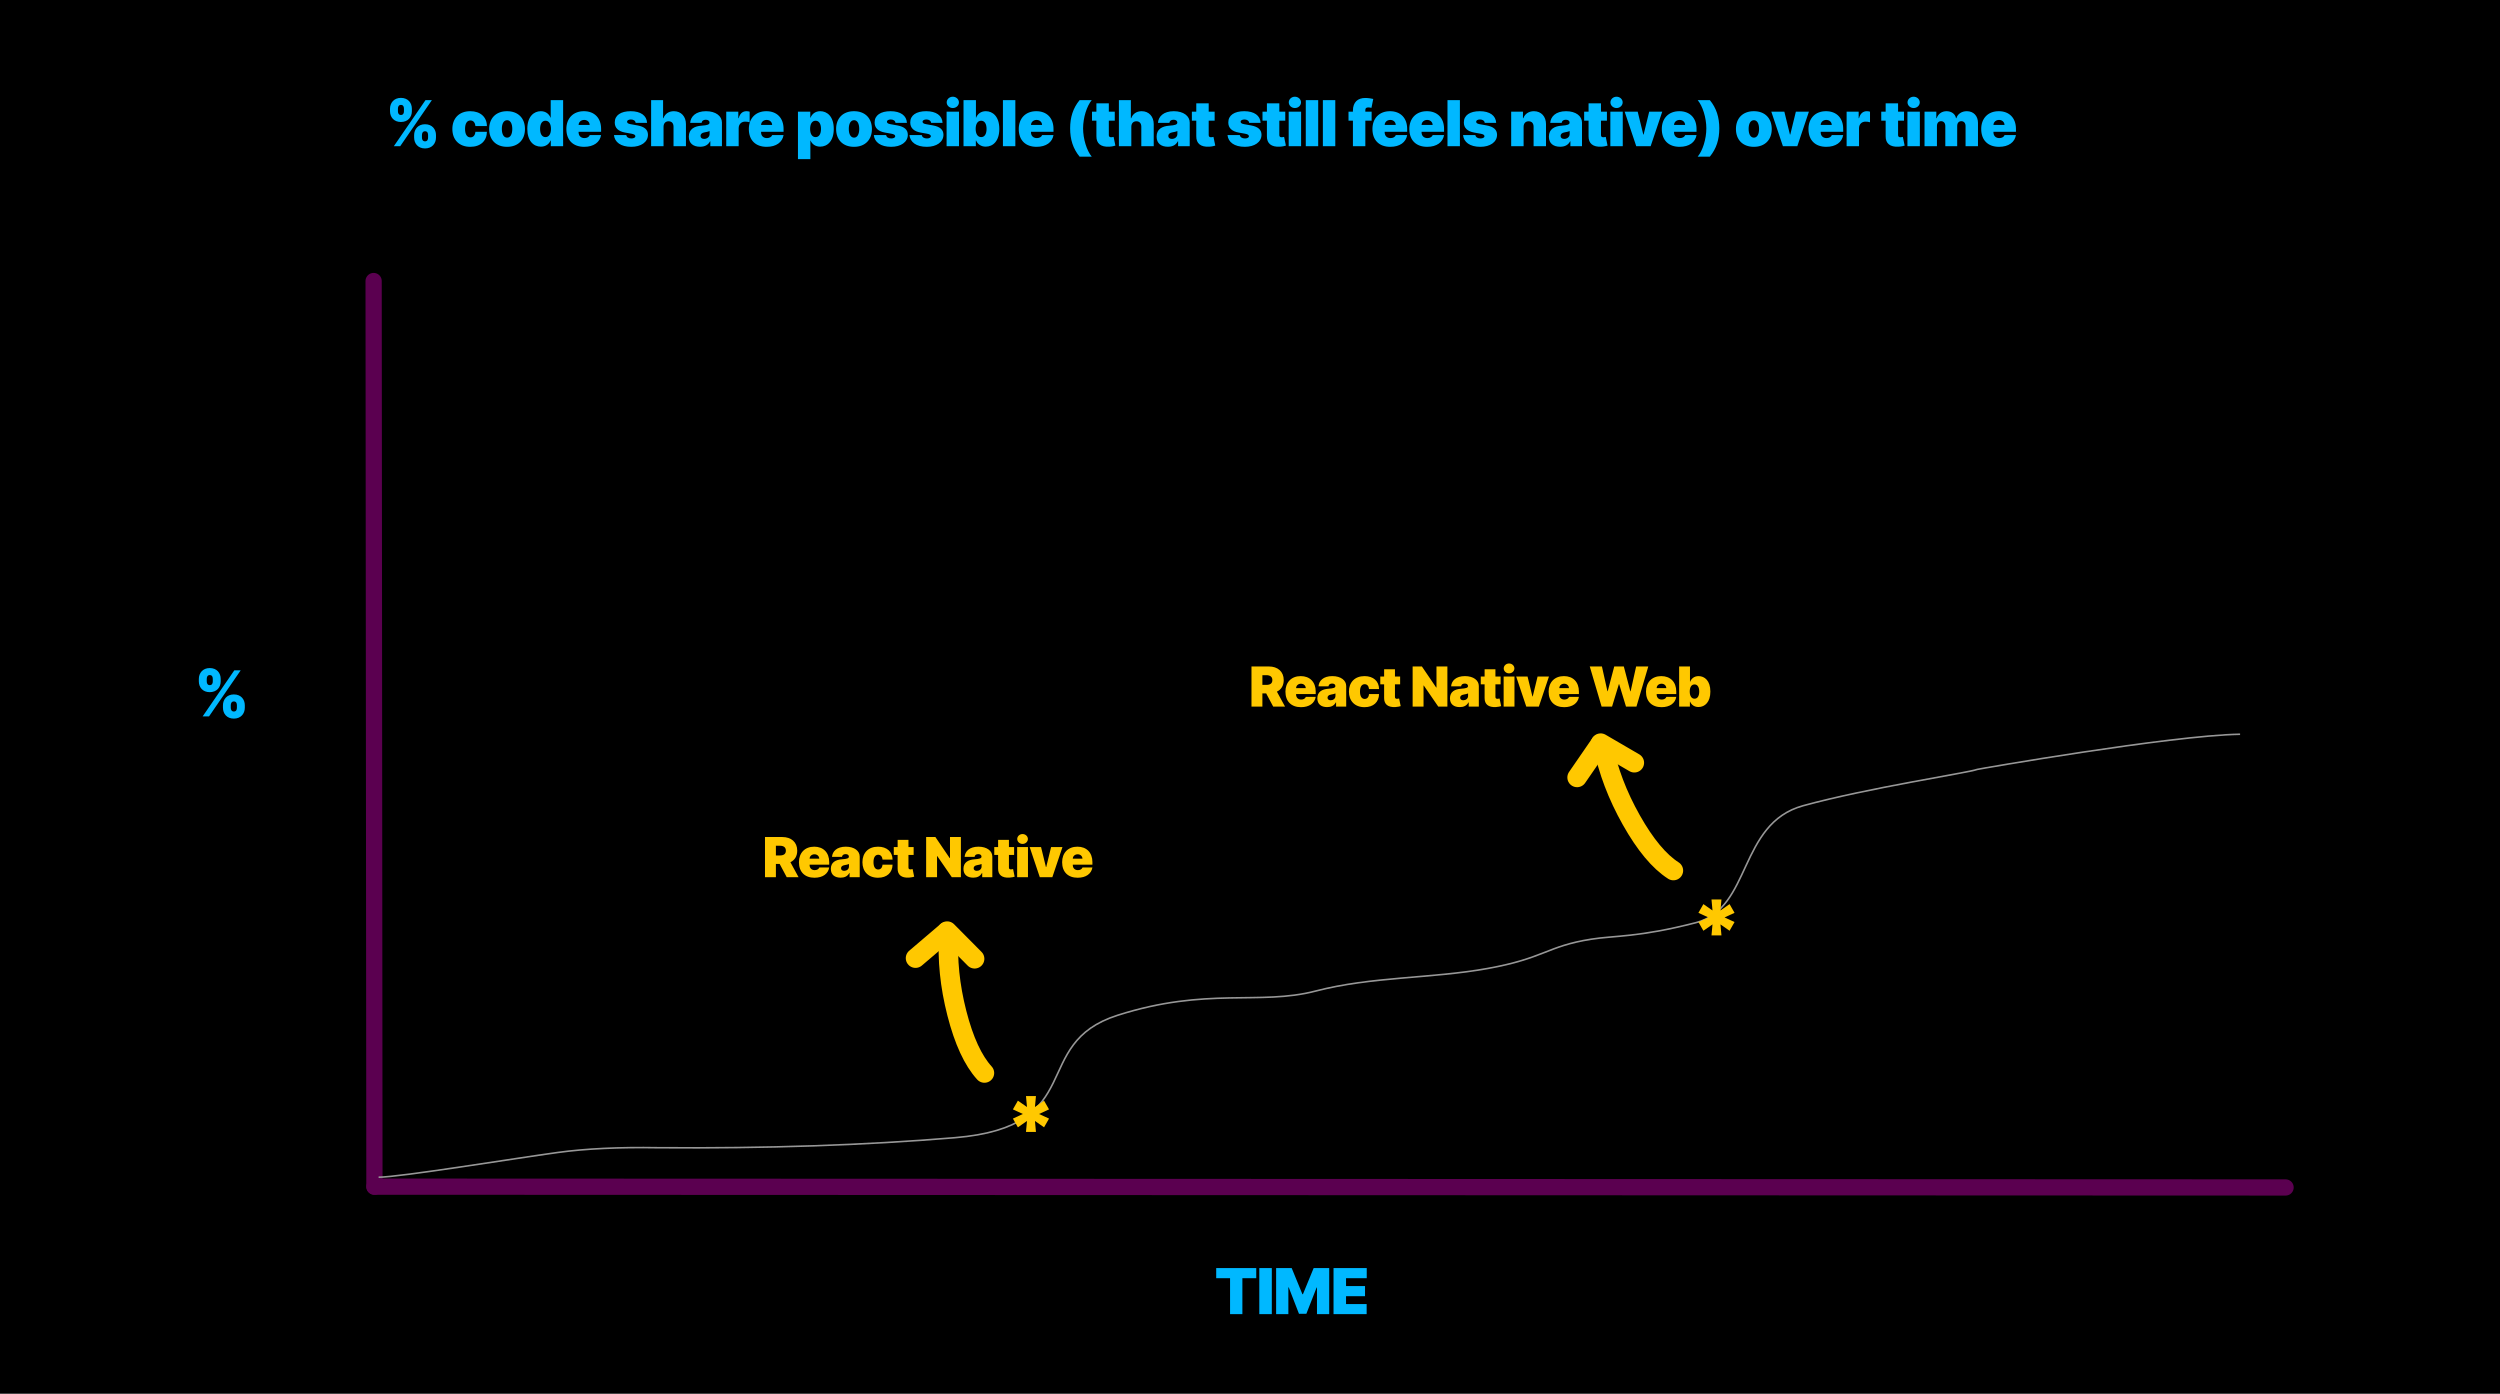 <?xml version="1.0" encoding="UTF-8"?>
<svg width="1539px" height="858px" viewBox="0 0 1539 858" version="1.1" xmlns="http://www.w3.org/2000/svg" xmlns:xlink="http://www.w3.org/1999/xlink">
    <!-- Generator: Sketch 61 (89581) - https://sketch.com -->
    <title>sharing-code</title>
    <desc>Created with Sketch.</desc>
    <g id="sharing-code" stroke="none" stroke-width="1" fill="none" fill-rule="evenodd">
        <rect fill="#000000" x="0" y="0" width="1539" height="858"></rect>
        <line x1="230" y1="173" x2="230.5" y2="730.5" id="Line-3" stroke="#5B0050" stroke-width="10" stroke-linecap="round"></line>
        <line x1="1407" y1="731" x2="230.5" y2="730.5" id="Line-3" stroke="#5B0050" stroke-width="10" stroke-linecap="round"></line>
        <path d="M233.07,724.688 C246.018,724.688 317.523,712.985 343.367,709.461 C360.596,707.111 381.141,706.137 405,706.539 C471.472,707.048 532.386,704.994 587.742,700.375 C670.776,693.447 632.915,642.572 688,625 C743.085,607.428 775.174,619.105 809.875,610.094 C844.576,601.082 880.886,602.481 915.773,596.203 C950.661,589.925 952.165,582.506 979.438,578.188 C994.04,575.875 1008.55,577.13 1044,568 C1078.358,559.151 1070,507 1110,496 C1150,485 1211.859,475.696 1217.164,473.656 C1217.718,473.443 1336.056,452.731 1379,452" id="Path-2" stroke="#979797"></path>
        <g id="Group-2-Copy" transform="translate(594, 616) scale(-1, 1) rotate(-135) translate(-594, -616) translate(571, 576)" stroke="#FFC800" stroke-linecap="round" stroke-linejoin="round" stroke-width="12">
            <path d="M0,0 C0.467,10.359 5.134,23.026 14,38 C22.866,52.974 33.2,65.641 45,76" id="Line"></path>
            <line x1="45.452" y1="54" x2="45.548" y2="78" id="Line"></line>
            <line x1="20" y1="80" x2="45" y2="78" id="Line"></line>
        </g>
        <g id="Group-2-Copy-2" transform="translate(1007, 496) scale(-1, 1) rotate(-120) translate(-1007, -496) translate(984, 456)" stroke="#FFC800" stroke-linecap="round" stroke-linejoin="round" stroke-width="12">
            <path d="M0,0 C0.467,10.359 5.134,23.026 14,38 C22.866,52.974 33.2,65.641 45,76" id="Line"></path>
            <line x1="45.452" y1="54" x2="45.548" y2="78" id="Line"></line>
            <line x1="20" y1="80" x2="45" y2="78" id="Line"></line>
        </g>
        <g id="Group" transform="translate(75, 52)" fill-rule="nonzero">
            <polygon id="*" fill="#FFC800" points="562.732 644.818 562.118 638.068 567.718 641.98 570.786 636.611 564.65 633.773 570.786 630.935 567.718 625.566 562.118 629.478 562.732 622.728 556.596 622.728 557.209 629.478 551.61 625.566 548.542 630.935 554.678 633.773 548.542 636.611 551.61 641.98 557.209 638.068 556.596 644.818"></polygon>
            <polygon id="*" fill="#FFC800" points="984.732 523.818 984.118 517.068 989.718 520.98 992.786 515.611 986.65 512.773 992.786 509.935 989.718 504.566 984.118 508.478 984.732 501.728 978.596 501.728 979.209 508.478 973.61 504.566 970.542 509.935 976.678 512.773 970.542 515.611 973.61 520.98 979.209 517.068 978.596 523.818"></polygon>
            <path d="M689.814,757 L689.814,734.841 L698.345,734.841 L698.345,728.637 L673.693,728.637 L673.693,734.841 L682.224,734.841 L682.224,757 L689.814,757 Z M707.926,757 L707.926,728.637 L700.226,728.637 L700.226,757 L707.926,757 Z M718.116,757 L718.116,740.492 L718.338,740.492 L724.653,756.778 L729.196,756.778 L735.511,740.602 L735.733,740.602 L735.733,757 L743.267,757 L743.267,728.637 L733.683,728.637 L727.091,744.702 L726.758,744.702 L720.166,728.637 L710.582,728.637 L710.582,757 L718.116,757 Z M766.309,757 L766.309,750.796 L753.623,750.796 L753.623,745.921 L765.312,745.921 L765.312,739.716 L753.623,739.716 L753.623,734.841 L766.365,734.841 L766.365,728.637 L745.923,728.637 L745.923,757 L766.309,757 Z" id="TIME" fill="#00B8FF"></path>
            <path d="M54.104,374.098 C58.453,374.098 60.863,371.107 60.863,367.451 L60.863,365.955 C60.863,362.299 58.508,359.252 54.104,359.252 C49.866,359.252 47.401,362.299 47.401,365.955 L47.401,367.451 C47.401,371.051 49.756,374.098 54.104,374.098 Z M53.689,389 L73.189,360.637 L69.255,360.637 L49.756,389 L53.689,389 Z M54.104,369.777 C52.692,369.777 52.276,368.558 52.276,367.451 L52.276,365.955 C52.276,364.902 52.636,363.573 54.104,363.573 C55.683,363.573 55.988,364.847 55.988,365.955 L55.988,367.451 C55.988,368.558 55.628,369.777 54.104,369.777 Z M68.951,390.385 C73.299,390.385 75.709,387.283 75.709,383.682 L75.709,382.186 C75.709,378.53 73.355,375.483 68.951,375.483 C64.657,375.483 62.248,378.585 62.248,382.186 L62.248,383.682 C62.248,387.283 64.602,390.385 68.951,390.385 Z M68.951,386.009 C67.483,386.009 67.067,384.734 67.067,383.682 L67.067,382.186 C67.067,381.078 67.483,379.804 68.951,379.804 C70.53,379.804 70.834,381.078 70.834,382.186 L70.834,383.682 C70.834,384.79 70.474,386.009 68.951,386.009 Z" id="%" fill="#00B8FF" transform="translate(61.555, 374.818) rotate(-360) translate(-61.555, -374.818) "></path>
            <path d="M402.64,488 L402.64,479.838 L404.958,479.838 L409.305,488 L416.597,488 L411.575,478.776 C414.207,477.508 415.776,475.105 415.776,471.676 C415.776,466.412 412.094,463.273 406.6,463.273 L395.927,463.273 L395.927,488 L402.64,488 Z M405.007,474.622 L402.64,474.622 L402.64,468.634 L405.007,468.634 C407.361,468.634 408.774,469.551 408.774,471.676 C408.774,473.789 407.361,474.622 405.007,474.622 Z M426.386,488.338 C431.529,488.338 434.838,485.875 435.466,482.011 L429.38,482.011 C428.994,483.062 427.895,483.653 426.531,483.653 C424.551,483.653 423.392,482.349 423.392,480.563 L423.392,480.273 L435.466,480.273 L435.466,478.727 C435.466,472.823 431.843,469.213 426.241,469.213 C420.494,469.213 416.824,473.029 416.824,478.776 C416.824,484.776 420.446,488.338 426.386,488.338 Z M429.332,476.602 L423.392,476.602 C423.428,474.997 424.756,473.898 426.386,473.898 C428.04,473.898 429.296,475.009 429.332,476.602 Z M442.502,488.29 C444.916,488.29 446.739,487.469 447.862,485.392 L448.007,485.392 L448.007,488 L454.237,488 L454.237,475.298 C454.237,471.87 450.989,469.213 445.689,469.213 C440.147,469.213 437.418,472.111 437.189,475.492 L443.323,475.492 C443.479,474.345 444.325,473.801 445.592,473.801 C446.751,473.801 447.572,474.333 447.572,475.298 L447.572,475.347 C447.572,476.421 446.389,476.759 443.274,476.989 C439.447,477.266 436.465,478.812 436.465,482.881 C436.465,486.575 438.952,488.29 442.502,488.29 Z M444.675,484.088 C443.54,484.088 442.743,483.533 442.743,482.494 C442.743,481.541 443.419,480.804 444.965,480.563 C446.027,480.394 446.92,480.176 447.621,479.886 L447.621,481.432 C447.621,483.122 446.184,484.088 444.675,484.088 Z M465.523,488.338 C471.017,488.338 474.385,485.187 474.458,480.273 L468.276,480.273 C468.131,482.217 467.081,483.267 465.62,483.267 C463.869,483.267 462.722,481.77 462.722,478.727 C462.722,475.685 463.869,474.188 465.62,474.188 C467.093,474.188 468.095,475.238 468.276,477.182 L474.458,477.182 C474.421,472.352 470.98,469.213 465.523,469.213 C459.486,469.213 455.912,473.077 455.912,478.776 C455.912,484.474 459.486,488.338 465.523,488.338 Z M484.536,488.266 C486.045,488.181 487.168,487.867 487.772,487.686 L486.806,483.001 C486.553,483.062 485.901,483.195 485.502,483.195 C484.633,483.195 484.246,482.808 484.246,482.036 L484.246,474.284 L487.434,474.284 L487.434,469.455 L484.246,469.455 L484.246,465.012 L477.582,465.012 L477.582,469.455 L475.215,469.455 L475.215,474.284 L477.582,474.284 L477.582,482.663 C477.533,486.551 479.936,488.519 484.536,488.266 Z M501.844,488 L501.844,475.009 L501.989,475.009 L510.923,488 L516.525,488 L516.525,463.273 L509.812,463.273 L509.812,476.216 L509.619,476.216 L500.829,463.273 L495.131,463.273 L495.131,488 L501.844,488 Z M524.141,488.29 C526.556,488.29 528.379,487.469 529.502,485.392 L529.646,485.392 L529.646,488 L535.877,488 L535.877,475.298 C535.877,471.87 532.629,469.213 527.328,469.213 C521.786,469.213 519.058,472.111 518.828,475.492 L524.962,475.492 C525.119,474.345 525.964,473.801 527.232,473.801 C528.391,473.801 529.212,474.333 529.212,475.298 L529.212,475.347 C529.212,476.421 528.029,476.759 524.914,476.989 C521.086,477.266 518.104,478.812 518.104,482.881 C518.104,486.575 520.591,488.29 524.141,488.29 Z M526.314,484.088 C525.179,484.088 524.382,483.533 524.382,482.494 C524.382,481.541 525.058,480.804 526.604,480.563 C527.666,480.394 528.56,480.176 529.26,479.886 L529.26,481.432 C529.26,483.122 527.823,484.088 526.314,484.088 Z M546.39,488.266 C547.899,488.181 549.022,487.867 549.625,487.686 L548.66,483.001 C548.406,483.062 547.754,483.195 547.356,483.195 C546.486,483.195 546.1,482.808 546.1,482.036 L546.1,474.284 L549.287,474.284 L549.287,469.455 L546.1,469.455 L546.1,465.012 L539.435,465.012 L539.435,469.455 L537.069,469.455 L537.069,474.284 L539.435,474.284 L539.435,482.663 C539.387,486.551 541.79,488.519 546.39,488.266 Z M554.488,467.523 C556.299,467.523 557.772,466.159 557.772,464.48 C557.772,462.802 556.299,461.438 554.488,461.438 C552.677,461.438 551.204,462.802 551.204,464.48 C551.204,466.159 552.677,467.523 554.488,467.523 Z M557.82,488 L557.82,469.455 L551.156,469.455 L551.156,488 L557.82,488 Z M572.825,488 L579.055,469.455 L572.052,469.455 L569.058,481.722 L568.865,481.722 L565.87,469.455 L558.868,469.455 L565.098,488 L572.825,488 Z M588.409,488.338 C593.553,488.338 596.861,485.875 597.489,482.011 L591.403,482.011 C591.017,483.062 589.918,483.653 588.554,483.653 C586.574,483.653 585.415,482.349 585.415,480.563 L585.415,480.273 L597.489,480.273 L597.489,478.727 C597.489,472.823 593.866,469.213 588.264,469.213 C582.517,469.213 578.847,473.029 578.847,478.776 C578.847,484.776 582.469,488.338 588.409,488.338 Z M591.355,476.602 L585.415,476.602 C585.451,474.997 586.779,473.898 588.409,473.898 C590.063,473.898 591.319,475.009 591.355,476.602 Z" id="ReactNative" fill="#FFC800"></path>
            <path d="M702.127,383 L702.127,374.838 L704.445,374.838 L708.791,383 L716.084,383 L711.061,373.776 C713.693,372.508 715.263,370.105 715.263,366.676 C715.263,361.412 711.58,358.273 706.087,358.273 L695.414,358.273 L695.414,383 L702.127,383 Z M704.493,369.622 L702.127,369.622 L702.127,363.634 L704.493,363.634 C706.847,363.634 708.26,364.551 708.26,366.676 C708.26,368.789 706.847,369.622 704.493,369.622 Z M725.873,383.338 C731.016,383.338 734.324,380.875 734.952,377.011 L728.867,377.011 C728.481,378.062 727.382,378.653 726.018,378.653 C724.037,378.653 722.878,377.349 722.878,375.563 L722.878,375.273 L734.952,375.273 L734.952,373.727 C734.952,367.823 731.33,364.213 725.728,364.213 C719.981,364.213 716.31,368.029 716.31,373.776 C716.31,379.776 719.932,383.338 725.873,383.338 Z M728.819,371.602 L722.878,371.602 C722.915,369.997 724.243,368.898 725.873,368.898 C727.527,368.898 728.782,370.009 728.819,371.602 Z M741.988,383.29 C744.403,383.29 746.226,382.469 747.349,380.392 L747.494,380.392 L747.494,383 L753.724,383 L753.724,370.298 C753.724,366.87 750.476,364.213 745.176,364.213 C739.634,364.213 736.905,367.111 736.676,370.492 L742.809,370.492 C742.966,369.345 743.811,368.801 745.079,368.801 C746.238,368.801 747.059,369.333 747.059,370.298 L747.059,370.347 C747.059,371.421 745.876,371.759 742.761,371.989 C738.933,372.266 735.951,373.812 735.951,377.881 C735.951,381.575 738.438,383.29 741.988,383.29 Z M744.161,379.088 C743.026,379.088 742.23,378.533 742.23,377.494 C742.23,376.541 742.906,375.804 744.451,375.563 C745.514,375.394 746.407,375.176 747.107,374.886 L747.107,376.432 C747.107,378.122 745.671,379.088 744.161,379.088 Z M765.01,383.338 C770.503,383.338 773.872,380.187 773.944,375.273 L767.762,375.273 C767.618,377.217 766.567,378.267 765.106,378.267 C763.356,378.267 762.209,376.77 762.209,373.727 C762.209,370.685 763.356,369.188 765.106,369.188 C766.579,369.188 767.581,370.238 767.762,372.182 L773.944,372.182 C773.908,367.352 770.467,364.213 765.01,364.213 C758.973,364.213 755.399,368.077 755.399,373.776 C755.399,379.474 758.973,383.338 765.01,383.338 Z M784.023,383.266 C785.532,383.181 786.655,382.867 787.259,382.686 L786.293,378.001 C786.039,378.062 785.387,378.195 784.989,378.195 C784.119,378.195 783.733,377.808 783.733,377.036 L783.733,369.284 L786.92,369.284 L786.92,364.455 L783.733,364.455 L783.733,360.012 L777.068,360.012 L777.068,364.455 L774.702,364.455 L774.702,369.284 L777.068,369.284 L777.068,377.663 C777.02,381.551 779.423,383.519 784.023,383.266 Z M801.33,383 L801.33,370.009 L801.475,370.009 L810.41,383 L816.012,383 L816.012,358.273 L809.299,358.273 L809.299,371.216 L809.106,371.216 L800.316,358.273 L794.617,358.273 L794.617,383 L801.33,383 Z M823.627,383.29 C826.042,383.29 827.865,382.469 828.988,380.392 L829.133,380.392 L829.133,383 L835.363,383 L835.363,370.298 C835.363,366.87 832.115,364.213 826.815,364.213 C821.273,364.213 818.544,367.111 818.315,370.492 L824.448,370.492 C824.605,369.345 825.451,368.801 826.718,368.801 C827.877,368.801 828.698,369.333 828.698,370.298 L828.698,370.347 C828.698,371.421 827.515,371.759 824.4,371.989 C820.573,372.266 817.591,373.812 817.591,377.881 C817.591,381.575 820.078,383.29 823.627,383.29 Z M825.801,379.088 C824.666,379.088 823.869,378.533 823.869,377.494 C823.869,376.541 824.545,375.804 826.09,375.563 C827.153,375.394 828.046,375.176 828.747,374.886 L828.747,376.432 C828.747,378.122 827.31,379.088 825.801,379.088 Z M845.876,383.266 C847.386,383.181 848.508,382.867 849.112,382.686 L848.146,378.001 C847.893,378.062 847.241,378.195 846.842,378.195 C845.973,378.195 845.587,377.808 845.587,377.036 L845.587,369.284 L848.774,369.284 L848.774,364.455 L845.587,364.455 L845.587,360.012 L838.922,360.012 L838.922,364.455 L836.555,364.455 L836.555,369.284 L838.922,369.284 L838.922,377.663 C838.874,381.551 841.276,383.519 845.876,383.266 Z M853.975,362.523 C855.786,362.523 857.259,361.159 857.259,359.48 C857.259,357.802 855.786,356.438 853.975,356.438 C852.164,356.438 850.691,357.802 850.691,359.48 C850.691,361.159 852.164,362.523 853.975,362.523 Z M857.307,383 L857.307,364.455 L850.642,364.455 L850.642,383 L857.307,383 Z M872.312,383 L878.542,364.455 L871.539,364.455 L868.545,376.722 L868.351,376.722 L865.357,364.455 L858.354,364.455 L864.584,383 L872.312,383 Z M887.896,383.338 C893.039,383.338 896.347,380.875 896.975,377.011 L890.89,377.011 C890.504,378.062 889.405,378.653 888.041,378.653 C886.061,378.653 884.901,377.349 884.901,375.563 L884.901,375.273 L896.975,375.273 L896.975,373.727 C896.975,367.823 893.353,364.213 887.751,364.213 C882.004,364.213 878.333,368.029 878.333,373.776 C878.333,379.776 881.955,383.338 887.896,383.338 Z M890.842,371.602 L884.901,371.602 C884.938,369.997 886.266,368.898 887.896,368.898 C889.55,368.898 890.805,370.009 890.842,371.602 Z M917.374,383 L921.575,369.188 L921.768,369.188 L925.97,383 L932.393,383 L939.686,358.273 L932.2,358.273 L928.819,373.534 L928.626,373.534 L924.618,358.273 L918.726,358.273 L914.717,373.486 L914.524,373.486 L911.144,358.273 L903.658,358.273 L910.95,383 L917.374,383 Z M947.833,383.338 C952.976,383.338 956.284,380.875 956.912,377.011 L950.827,377.011 C950.441,378.062 949.342,378.653 947.978,378.653 C945.998,378.653 944.838,377.349 944.838,375.563 L944.838,375.273 L956.912,375.273 L956.912,373.727 C956.912,367.823 953.29,364.213 947.688,364.213 C941.941,364.213 938.27,368.029 938.27,373.776 C938.27,379.776 941.892,383.338 947.833,383.338 Z M950.779,371.602 L944.838,371.602 C944.875,369.997 946.203,368.898 947.833,368.898 C949.487,368.898 950.743,370.009 950.779,371.602 Z M970.613,383.241 C974.573,383.241 977.905,380.151 977.905,373.727 C977.905,367.014 974.332,364.213 970.661,364.213 C967.908,364.213 966.17,365.807 965.445,367.691 L965.349,367.691 L965.349,358.273 L958.684,358.273 L958.684,383 L965.3,383 L965.3,379.957 L965.445,379.957 C966.218,381.841 968.005,383.241 970.613,383.241 Z M968.15,378.122 C966.315,378.122 965.204,376.432 965.204,373.727 C965.204,370.975 966.315,369.333 968.15,369.333 C969.985,369.333 971.048,370.975 971.048,373.727 C971.048,376.48 969.985,378.122 968.15,378.122 Z" id="ReactNativeWeb" fill="#FFC800"></path>
            <path d="M171.789,23.098 C176.138,23.098 178.547,20.107 178.547,16.451 L178.547,14.955 C178.547,11.299 176.193,8.252 171.789,8.252 C167.551,8.252 165.086,11.299 165.086,14.955 L165.086,16.451 C165.086,20.051 167.44,23.098 171.789,23.098 Z M171.373,38 L190.873,9.637 L186.94,9.637 L167.44,38 L171.373,38 Z M171.789,18.777 C170.376,18.777 169.961,17.558 169.961,16.451 L169.961,14.955 C169.961,13.902 170.321,12.573 171.789,12.573 C173.368,12.573 173.672,13.847 173.672,14.955 L173.672,16.451 C173.672,17.558 173.312,18.777 171.789,18.777 Z M186.635,39.385 C190.984,39.385 193.394,36.283 193.394,32.682 L193.394,31.186 C193.394,27.53 191.039,24.483 186.635,24.483 C182.342,24.483 179.932,27.585 179.932,31.186 L179.932,32.682 C179.932,36.283 182.287,39.385 186.635,39.385 Z M186.635,35.009 C185.167,35.009 184.752,33.734 184.752,32.682 L184.752,31.186 C184.752,30.078 185.167,28.804 186.635,28.804 C188.214,28.804 188.519,30.078 188.519,31.186 L188.519,32.682 C188.519,33.79 188.159,35.009 186.635,35.009 Z M214.495,38.388 C220.796,38.388 224.66,34.773 224.743,29.136 L217.653,29.136 C217.486,31.366 216.281,32.571 214.606,32.571 C212.598,32.571 211.282,30.854 211.282,27.364 C211.282,23.874 212.598,22.156 214.606,22.156 C216.295,22.156 217.445,23.361 217.653,25.591 L224.743,25.591 C224.702,20.051 220.755,16.451 214.495,16.451 C207.57,16.451 203.471,20.882 203.471,27.419 C203.471,33.956 207.57,38.388 214.495,38.388 Z M237.15,38.388 C244.074,38.388 248.174,33.956 248.174,27.419 C248.174,20.882 244.074,16.451 237.15,16.451 C230.225,16.451 226.126,20.882 226.126,27.419 C226.126,33.956 230.225,38.388 237.15,38.388 Z M237.205,32.737 C235.155,32.737 233.937,30.701 233.937,27.364 C233.937,24.026 235.155,21.99 237.205,21.99 C239.144,21.99 240.363,24.026 240.363,27.364 C240.363,30.701 239.144,32.737 237.205,32.737 Z M257.976,38.277 C260.968,38.277 263.018,36.67 263.904,34.51 L264.07,34.51 L264.07,38 L271.66,38 L271.66,9.637 L264.015,9.637 L264.015,20.439 L263.904,20.439 C263.073,18.279 261.079,16.451 257.921,16.451 C253.711,16.451 249.611,19.664 249.611,27.364 C249.611,34.732 253.434,38.277 257.976,38.277 Z M260.802,32.405 C258.697,32.405 257.478,30.521 257.478,27.364 C257.478,24.206 258.697,22.323 260.802,22.323 C262.907,22.323 264.181,24.206 264.181,27.364 C264.181,30.466 262.907,32.405 260.802,32.405 Z M284.62,38.388 C290.52,38.388 294.314,35.563 295.035,31.131 L288.055,31.131 C287.611,32.336 286.351,33.014 284.786,33.014 C282.515,33.014 281.185,31.519 281.185,29.469 L281.185,29.136 L295.035,29.136 L295.035,27.364 C295.035,20.591 290.88,16.451 284.454,16.451 C277.861,16.451 273.651,20.827 273.651,27.419 C273.651,34.302 277.806,38.388 284.62,38.388 Z M287.999,24.926 L281.185,24.926 C281.227,23.084 282.75,21.824 284.62,21.824 C286.517,21.824 287.958,23.098 287.999,24.926 Z M313.643,38.388 C319.529,38.388 323.863,35.521 323.891,30.965 C323.863,27.821 321.758,25.993 317.41,25.203 L313.089,24.428 C311.468,24.137 311.011,23.555 311.039,22.932 C311.011,22.046 312.105,21.547 313.421,21.547 C314.931,21.547 316.191,22.35 316.302,23.652 L323.337,23.652 C323.143,19.151 319.404,16.451 313.255,16.451 C307.175,16.451 303.422,18.943 303.45,23.375 C303.422,26.727 305.596,28.873 309.931,29.635 L313.698,30.3 C315.36,30.604 316.108,31.048 316.135,31.851 C316.108,32.737 315.097,33.236 313.698,33.236 C311.967,33.236 310.748,32.488 310.54,31.131 L302.951,31.131 C303.366,35.493 307.133,38.388 313.643,38.388 Z M333.472,38 L333.472,26.034 C333.486,23.929 334.705,22.655 336.574,22.655 C338.527,22.655 339.635,23.929 339.621,26.034 L339.621,38 L347.266,38 L347.266,24.428 C347.28,19.774 344.344,16.451 339.843,16.451 C336.699,16.451 334.372,18.057 333.417,20.772 L333.195,20.772 L333.195,9.637 L325.827,9.637 L325.827,38 L333.472,38 Z M355.961,38.332 C358.731,38.332 360.822,37.391 362.11,35.009 L362.276,35.009 L362.276,38 L369.422,38 L369.422,23.431 C369.422,19.497 365.697,16.451 359.617,16.451 C353.26,16.451 350.13,19.774 349.867,23.652 L356.903,23.652 C357.083,22.336 358.052,21.713 359.506,21.713 C360.836,21.713 361.778,22.323 361.778,23.431 L361.778,23.486 C361.778,24.719 360.42,25.106 356.847,25.369 C352.457,25.688 349.036,27.461 349.036,32.128 C349.036,36.366 351.889,38.332 355.961,38.332 Z M358.454,33.513 C357.152,33.513 356.238,32.876 356.238,31.685 C356.238,30.591 357.013,29.746 358.786,29.469 C360.005,29.275 361.03,29.026 361.833,28.693 L361.833,30.466 C361.833,32.405 360.185,33.513 358.454,33.513 Z M379.724,38 L379.724,26.921 C379.724,24.483 381.399,22.877 383.657,22.877 C384.446,22.877 385.72,23.001 386.482,23.264 L386.482,16.741 C385.873,16.561 385.208,16.451 384.543,16.451 C382.272,16.451 380.499,17.78 379.724,20.772 L379.502,20.772 L379.502,16.728 L372.079,16.728 L372.079,38 L379.724,38 Z M396.949,38.388 C402.849,38.388 406.644,35.563 407.364,31.131 L400.384,31.131 C399.941,32.336 398.681,33.014 397.116,33.014 C394.844,33.014 393.515,31.519 393.515,29.469 L393.515,29.136 L407.364,29.136 L407.364,27.364 C407.364,20.591 403.209,16.451 396.783,16.451 C390.191,16.451 385.981,20.827 385.981,27.419 C385.981,34.302 390.136,38.388 396.949,38.388 Z M400.329,24.926 L393.515,24.926 C393.556,23.084 395.08,21.824 396.949,21.824 C398.847,21.824 400.287,23.098 400.329,24.926 Z M423.867,45.977 L423.867,34.51 L423.978,34.51 C424.864,36.67 426.914,38.277 429.905,38.277 C434.448,38.277 438.27,34.732 438.27,27.364 C438.27,19.664 434.171,16.451 429.961,16.451 C426.803,16.451 424.809,18.279 423.978,20.439 L423.812,20.439 L423.812,16.728 L416.222,16.728 L416.222,45.977 L423.867,45.977 Z M427.08,32.405 C424.975,32.405 423.701,30.466 423.701,27.364 C423.701,24.206 424.975,22.323 427.08,22.323 C429.185,22.323 430.404,24.206 430.404,27.364 C430.404,30.521 429.185,32.405 427.08,32.405 Z M450.732,38.388 C457.657,38.388 461.756,33.956 461.756,27.419 C461.756,20.882 457.657,16.451 450.732,16.451 C443.807,16.451 439.708,20.882 439.708,27.419 C439.708,33.956 443.807,38.388 450.732,38.388 Z M450.788,32.737 C448.738,32.737 447.519,30.701 447.519,27.364 C447.519,24.026 448.738,21.99 450.788,21.99 C452.726,21.99 453.945,24.026 453.945,27.364 C453.945,30.701 452.726,32.737 450.788,32.737 Z M473.609,38.388 C479.494,38.388 483.829,35.521 483.857,30.965 C483.829,27.821 481.724,25.993 477.376,25.203 L473.055,24.428 C471.434,24.137 470.977,23.555 471.005,22.932 C470.977,22.046 472.071,21.547 473.387,21.547 C474.897,21.547 476.157,22.35 476.268,23.652 L483.303,23.652 C483.109,19.151 479.37,16.451 473.221,16.451 C467.141,16.451 463.388,18.943 463.415,23.375 C463.388,26.727 465.562,28.873 469.897,29.635 L473.664,30.3 C475.326,30.604 476.074,31.048 476.101,31.851 C476.074,32.737 475.063,33.236 473.664,33.236 C471.933,33.236 470.714,32.488 470.506,31.131 L462.917,31.131 C463.332,35.493 467.099,38.388 473.609,38.388 Z M495.543,38.388 C501.429,38.388 505.764,35.521 505.792,30.965 C505.764,27.821 503.659,25.993 499.31,25.203 L494.989,24.428 C493.369,24.137 492.912,23.555 492.94,22.932 C492.912,22.046 494.006,21.547 495.322,21.547 C496.831,21.547 498.091,22.35 498.202,23.652 L505.238,23.652 C505.044,19.151 501.304,16.451 495.155,16.451 C489.076,16.451 485.322,18.943 485.35,23.375 C485.322,26.727 487.497,28.873 491.832,29.635 L495.599,30.3 C497.26,30.604 498.008,31.048 498.036,31.851 C498.008,32.737 496.997,33.236 495.599,33.236 C493.867,33.236 492.649,32.488 492.441,31.131 L484.852,31.131 C485.267,35.493 489.034,38.388 495.543,38.388 Z M511.55,14.512 C513.628,14.512 515.317,12.947 515.317,11.022 C515.317,9.097 513.628,7.532 511.55,7.532 C509.473,7.532 507.783,9.097 507.783,11.022 C507.783,12.947 509.473,14.512 511.55,14.512 Z M515.373,38 L515.373,16.728 L507.728,16.728 L507.728,38 L515.373,38 Z M531.823,38.277 C536.366,38.277 540.188,34.732 540.188,27.364 C540.188,19.664 536.089,16.451 531.878,16.451 C528.721,16.451 526.726,18.279 525.895,20.439 L525.785,20.439 L525.785,9.637 L518.14,9.637 L518.14,38 L525.729,38 L525.729,34.51 L525.895,34.51 C526.782,36.67 528.832,38.277 531.823,38.277 Z M528.998,32.405 C526.893,32.405 525.619,30.466 525.619,27.364 C525.619,24.206 526.893,22.323 528.998,22.323 C531.103,22.323 532.322,24.206 532.322,27.364 C532.322,30.521 531.103,32.405 528.998,32.405 Z M550.046,38 L550.046,9.637 L542.401,9.637 L542.401,38 L550.046,38 Z M563.117,38.388 C569.017,38.388 572.812,35.563 573.532,31.131 L566.552,31.131 C566.108,32.336 564.848,33.014 563.283,33.014 C561.012,33.014 559.682,31.519 559.682,29.469 L559.682,29.136 L573.532,29.136 L573.532,27.364 C573.532,20.591 569.377,16.451 562.951,16.451 C556.359,16.451 552.148,20.827 552.148,27.419 C552.148,34.302 556.303,38.388 563.117,38.388 Z M566.496,24.926 L559.682,24.926 C559.724,23.084 561.247,21.824 563.117,21.824 C565.014,21.824 566.455,23.098 566.496,24.926 Z M597.07,44.426 C594.023,40.77 591.752,33.568 591.752,27.031 C591.752,20.495 594.023,13.293 597.07,9.637 L589.592,9.637 C585.548,14.567 583.775,20.218 583.775,27.031 C583.775,33.845 585.548,39.496 589.592,44.426 L597.07,44.426 Z M607.925,38.305 C609.656,38.208 610.944,37.848 611.637,37.64 L610.529,32.266 C610.238,32.336 609.49,32.488 609.033,32.488 C608.036,32.488 607.593,32.045 607.593,31.158 L607.593,22.267 L611.249,22.267 L611.249,16.728 L607.593,16.728 L607.593,11.631 L599.948,11.631 L599.948,16.728 L597.234,16.728 L597.234,22.267 L599.948,22.267 L599.948,31.879 C599.893,36.338 602.649,38.596 607.925,38.305 Z M621.44,38 L621.44,26.034 C621.453,23.929 622.672,22.655 624.542,22.655 C626.495,22.655 627.602,23.929 627.589,26.034 L627.589,38 L635.233,38 L635.233,24.428 C635.247,19.774 632.311,16.451 627.81,16.451 C624.666,16.451 622.34,18.057 621.384,20.772 L621.163,20.772 L621.163,9.637 L613.795,9.637 L613.795,38 L621.44,38 Z M643.928,38.332 C646.698,38.332 648.789,37.391 650.077,35.009 L650.243,35.009 L650.243,38 L657.39,38 L657.39,23.431 C657.39,19.497 653.664,16.451 647.584,16.451 C641.228,16.451 638.098,19.774 637.834,23.652 L644.87,23.652 C645.05,22.336 646.019,21.713 647.474,21.713 C648.803,21.713 649.745,22.323 649.745,23.431 L649.745,23.486 C649.745,24.719 648.388,25.106 644.815,25.369 C640.424,25.688 637.004,27.461 637.004,32.128 C637.004,36.366 639.856,38.332 643.928,38.332 Z M646.421,33.513 C645.119,33.513 644.205,32.876 644.205,31.685 C644.205,30.591 644.981,29.746 646.753,29.469 C647.972,29.275 648.997,29.026 649.8,28.693 L649.8,30.466 C649.8,32.405 648.152,33.513 646.421,33.513 Z M669.408,38.305 C671.139,38.208 672.427,37.848 673.12,37.64 L672.012,32.266 C671.721,32.336 670.973,32.488 670.516,32.488 C669.519,32.488 669.076,32.045 669.076,31.158 L669.076,22.267 L672.732,22.267 L672.732,16.728 L669.076,16.728 L669.076,11.631 L661.431,11.631 L661.431,16.728 L658.717,16.728 L658.717,22.267 L661.431,22.267 L661.431,31.879 C661.376,36.338 664.132,38.596 669.408,38.305 Z M691.34,38.388 C697.226,38.388 701.561,35.521 701.589,30.965 C701.561,27.821 699.456,25.993 695.107,25.203 L690.786,24.428 C689.166,24.137 688.709,23.555 688.736,22.932 C688.709,22.046 689.803,21.547 691.118,21.547 C692.628,21.547 693.888,22.35 693.999,23.652 L701.035,23.652 C700.841,19.151 697.101,16.451 690.952,16.451 C684.872,16.451 681.119,18.943 681.147,23.375 C681.119,26.727 683.294,28.873 687.628,29.635 L691.395,30.3 C693.057,30.604 693.805,31.048 693.833,31.851 C693.805,32.737 692.794,33.236 691.395,33.236 C689.664,33.236 688.446,32.488 688.238,31.131 L680.648,31.131 C681.064,35.493 684.831,38.388 691.34,38.388 Z M712.887,38.305 C714.618,38.208 715.906,37.848 716.599,37.64 L715.491,32.266 C715.2,32.336 714.452,32.488 713.995,32.488 C712.998,32.488 712.555,32.045 712.555,31.158 L712.555,22.267 L716.211,22.267 L716.211,16.728 L712.555,16.728 L712.555,11.631 L704.91,11.631 L704.91,16.728 L702.195,16.728 L702.195,22.267 L704.91,22.267 L704.91,31.879 C704.854,36.338 707.61,38.596 712.887,38.305 Z M722.136,14.512 C724.213,14.512 725.903,12.947 725.903,11.022 C725.903,9.097 724.213,7.532 722.136,7.532 C720.058,7.532 718.369,9.097 718.369,11.022 C718.369,12.947 720.058,14.512 722.136,14.512 Z M725.958,38 L725.958,16.728 L718.313,16.728 L718.313,38 L725.958,38 Z M736.481,38 L736.481,9.637 L728.836,9.637 L728.836,38 L736.481,38 Z M747.003,38 L747.003,9.637 L739.359,9.637 L739.359,38 L747.003,38 Z M765.501,38 L765.501,22.267 L769.378,22.267 L769.378,16.728 L765.501,16.728 L765.501,15.786 C765.501,14.789 765.888,14.124 767.329,14.124 C767.883,14.124 768.714,14.235 769.268,14.401 L770.376,8.917 C769.489,8.695 767.439,8.307 765.501,8.307 C760.847,8.307 757.856,10.855 757.856,16.118 L757.856,16.728 L755.141,16.728 L755.141,22.267 L757.856,22.267 L757.856,38 L765.501,38 Z M780.843,38.388 C786.743,38.388 790.537,35.563 791.258,31.131 L784.278,31.131 C783.834,32.336 782.574,33.014 781.009,33.014 C778.738,33.014 777.408,31.519 777.408,29.469 L777.408,29.136 L791.258,29.136 L791.258,27.364 C791.258,20.591 787.103,16.451 780.677,16.451 C774.084,16.451 769.874,20.827 769.874,27.419 C769.874,34.302 774.029,38.388 780.843,38.388 Z M784.222,24.926 L777.408,24.926 C777.45,23.084 778.973,21.824 780.843,21.824 C782.74,21.824 784.181,23.098 784.222,24.926 Z M803.553,38.388 C809.453,38.388 813.248,35.563 813.968,31.131 L806.988,31.131 C806.545,32.336 805.284,33.014 803.719,33.014 C801.448,33.014 800.119,31.519 800.119,29.469 L800.119,29.136 L813.968,29.136 L813.968,27.364 C813.968,20.591 809.813,16.451 803.387,16.451 C796.795,16.451 792.585,20.827 792.585,27.419 C792.585,34.302 796.739,38.388 803.553,38.388 Z M806.932,24.926 L800.119,24.926 C800.16,23.084 801.683,21.824 803.553,21.824 C805.45,21.824 806.891,23.098 806.932,24.926 Z M823.715,38 L823.715,9.637 L816.07,9.637 L816.07,38 L823.715,38 Z M836.343,38.388 C842.229,38.388 846.564,35.521 846.591,30.965 C846.564,27.821 844.459,25.993 840.11,25.203 L835.789,24.428 C834.169,24.137 833.712,23.555 833.739,22.932 C833.712,22.046 834.806,21.547 836.121,21.547 C837.631,21.547 838.891,22.35 839.002,23.652 L846.037,23.652 C845.844,19.151 842.104,16.451 835.955,16.451 C829.875,16.451 826.122,18.943 826.15,23.375 C826.122,26.727 828.296,28.873 832.631,29.635 L836.398,30.3 C838.06,30.604 838.808,31.048 838.836,31.851 C838.808,32.737 837.797,33.236 836.398,33.236 C834.667,33.236 833.448,32.488 833.241,31.131 L825.651,31.131 C826.067,35.493 829.834,38.388 836.343,38.388 Z M862.928,38 L862.928,26.034 C862.942,23.929 864.133,22.655 866.03,22.655 C867.955,22.655 869.091,23.929 869.077,26.034 L869.077,38 L876.722,38 L876.722,24.428 C876.736,19.802 873.814,16.451 869.299,16.451 C866.169,16.451 863.69,18.085 862.762,20.772 L862.54,20.772 L862.54,16.728 L855.283,16.728 L855.283,38 L862.928,38 Z M885.417,38.332 C888.187,38.332 890.278,37.391 891.566,35.009 L891.732,35.009 L891.732,38 L898.878,38 L898.878,23.431 C898.878,19.497 895.153,16.451 889.073,16.451 C882.716,16.451 879.586,19.774 879.323,23.652 L886.359,23.652 C886.539,22.336 887.508,21.713 888.962,21.713 C890.292,21.713 891.234,22.323 891.234,23.431 L891.234,23.486 C891.234,24.719 889.876,25.106 886.303,25.369 C881.913,25.688 878.492,27.461 878.492,32.128 C878.492,36.366 881.345,38.332 885.417,38.332 Z M887.91,33.513 C886.608,33.513 885.694,32.876 885.694,31.685 C885.694,30.591 886.469,29.746 888.242,29.469 C889.461,29.275 890.486,29.026 891.289,28.693 L891.289,30.466 C891.289,32.405 889.641,33.513 887.91,33.513 Z M910.897,38.305 C912.628,38.208 913.916,37.848 914.608,37.64 L913.501,32.266 C913.21,32.336 912.462,32.488 912.005,32.488 C911.008,32.488 910.565,32.045 910.565,31.158 L910.565,22.267 L914.221,22.267 L914.221,16.728 L910.565,16.728 L910.565,11.631 L902.92,11.631 L902.92,16.728 L900.205,16.728 L900.205,22.267 L902.92,22.267 L902.92,31.879 C902.864,36.338 905.62,38.596 910.897,38.305 Z M920.146,14.512 C922.223,14.512 923.913,12.947 923.913,11.022 C923.913,9.097 922.223,7.532 920.146,7.532 C918.068,7.532 916.379,9.097 916.379,11.022 C916.379,12.947 918.068,14.512 920.146,14.512 Z M923.968,38 L923.968,16.728 L916.323,16.728 L916.323,38 L923.968,38 Z M941.138,38 L948.285,16.728 L940.252,16.728 L936.817,30.798 L936.596,30.798 L933.161,16.728 L925.129,16.728 L932.275,38 L941.138,38 Z M958.974,38.388 C964.873,38.388 968.668,35.563 969.388,31.131 L962.408,31.131 C961.965,32.336 960.705,33.014 959.14,33.014 C956.868,33.014 955.539,31.519 955.539,29.469 L955.539,29.136 L969.388,29.136 L969.388,27.364 C969.388,20.591 965.233,16.451 958.807,16.451 C952.215,16.451 948.005,20.827 948.005,27.419 C948.005,34.302 952.16,38.388 958.974,38.388 Z M962.353,24.926 L955.539,24.926 C955.581,23.084 957.104,21.824 958.974,21.824 C960.871,21.824 962.311,23.098 962.353,24.926 Z M977.584,44.426 C981.628,39.496 983.401,33.845 983.401,27.031 C983.401,20.218 981.628,14.567 977.584,9.637 L970.106,9.637 C973.153,13.293 975.424,20.495 975.424,27.031 C975.424,33.568 973.153,40.77 970.106,44.426 L977.584,44.426 Z M1004.668,38.388 C1011.593,38.388 1015.692,33.956 1015.692,27.419 C1015.692,20.882 1011.593,16.451 1004.668,16.451 C997.744,16.451 993.644,20.882 993.644,27.419 C993.644,33.956 997.744,38.388 1004.668,38.388 Z M1004.724,32.737 C1002.674,32.737 1001.455,30.701 1001.455,27.364 C1001.455,24.026 1002.674,21.99 1004.724,21.99 C1006.662,21.99 1007.881,24.026 1007.881,27.364 C1007.881,30.701 1006.662,32.737 1004.724,32.737 Z M1031.422,38 L1038.569,16.728 L1030.536,16.728 L1027.101,30.798 L1026.88,30.798 L1023.445,16.728 L1015.413,16.728 L1022.559,38 L1031.422,38 Z M1049.258,38.388 C1055.157,38.388 1058.952,35.563 1059.672,31.131 L1052.692,31.131 C1052.249,32.336 1050.989,33.014 1049.424,33.014 C1047.153,33.014 1045.823,31.519 1045.823,29.469 L1045.823,29.136 L1059.672,29.136 L1059.672,27.364 C1059.672,20.591 1055.518,16.451 1049.091,16.451 C1042.499,16.451 1038.289,20.827 1038.289,27.419 C1038.289,34.302 1042.444,38.388 1049.258,38.388 Z M1052.637,24.926 L1045.823,24.926 C1045.865,23.084 1047.388,21.824 1049.258,21.824 C1051.155,21.824 1052.595,23.098 1052.637,24.926 Z M1069.42,38 L1069.42,26.921 C1069.42,24.483 1071.095,22.877 1073.353,22.877 C1074.142,22.877 1075.416,23.001 1076.178,23.264 L1076.178,16.741 C1075.569,16.561 1074.904,16.451 1074.239,16.451 C1071.968,16.451 1070.195,17.78 1069.42,20.772 L1069.198,20.772 L1069.198,16.728 L1061.775,16.728 L1061.775,38 L1069.42,38 Z M1093.789,38.305 C1095.52,38.208 1096.808,37.848 1097.501,37.64 L1096.393,32.266 C1096.102,32.336 1095.354,32.488 1094.897,32.488 C1093.9,32.488 1093.457,32.045 1093.457,31.158 L1093.457,22.267 L1097.113,22.267 L1097.113,16.728 L1093.457,16.728 L1093.457,11.631 L1085.812,11.631 L1085.812,16.728 L1083.097,16.728 L1083.097,22.267 L1085.812,22.267 L1085.812,31.879 C1085.756,36.338 1088.512,38.596 1093.789,38.305 Z M1103.038,14.512 C1105.115,14.512 1106.805,12.947 1106.805,11.022 C1106.805,9.097 1105.115,7.532 1103.038,7.532 C1100.96,7.532 1099.271,9.097 1099.271,11.022 C1099.271,12.947 1100.96,14.512 1103.038,14.512 Z M1106.86,38 L1106.86,16.728 L1099.215,16.728 L1099.215,38 L1106.86,38 Z M1117.383,38 L1117.383,25.591 C1117.383,23.735 1118.352,22.6 1119.931,22.6 C1121.51,22.6 1122.535,23.735 1122.535,25.591 L1122.535,38 L1129.847,38 L1129.847,25.591 C1129.847,23.735 1130.816,22.6 1132.395,22.6 C1133.974,22.6 1134.999,23.735 1134.999,25.591 L1134.999,38 L1142.644,38 L1142.644,23.652 C1142.644,19.29 1139.846,16.451 1135.775,16.451 C1132.617,16.451 1130.069,18.168 1129.348,20.772 L1129.127,20.772 C1128.684,18.168 1126.302,16.451 1123.31,16.451 C1120.36,16.451 1118.103,18.112 1117.217,20.772 L1116.995,20.772 L1116.995,16.728 L1109.738,16.728 L1109.738,38 L1117.383,38 Z M1155.604,38.388 C1161.504,38.388 1165.299,35.563 1166.019,31.131 L1159.039,31.131 C1158.596,32.336 1157.335,33.014 1155.77,33.014 C1153.499,33.014 1152.17,31.519 1152.17,29.469 L1152.17,29.136 L1166.019,29.136 L1166.019,27.364 C1166.019,20.591 1161.864,16.451 1155.438,16.451 C1148.846,16.451 1144.636,20.827 1144.636,27.419 C1144.636,34.302 1148.79,38.388 1155.604,38.388 Z M1158.983,24.926 L1152.17,24.926 C1152.211,23.084 1153.735,21.824 1155.604,21.824 C1157.502,21.824 1158.942,23.098 1158.983,24.926 Z" id="%codesharepossible(thatstillfeelsnative)overtime" fill="#00B8FF" transform="translate(665.552, 26.754) rotate(-360) translate(-665.552, -26.754) "></path>
        </g>
    </g>
</svg>